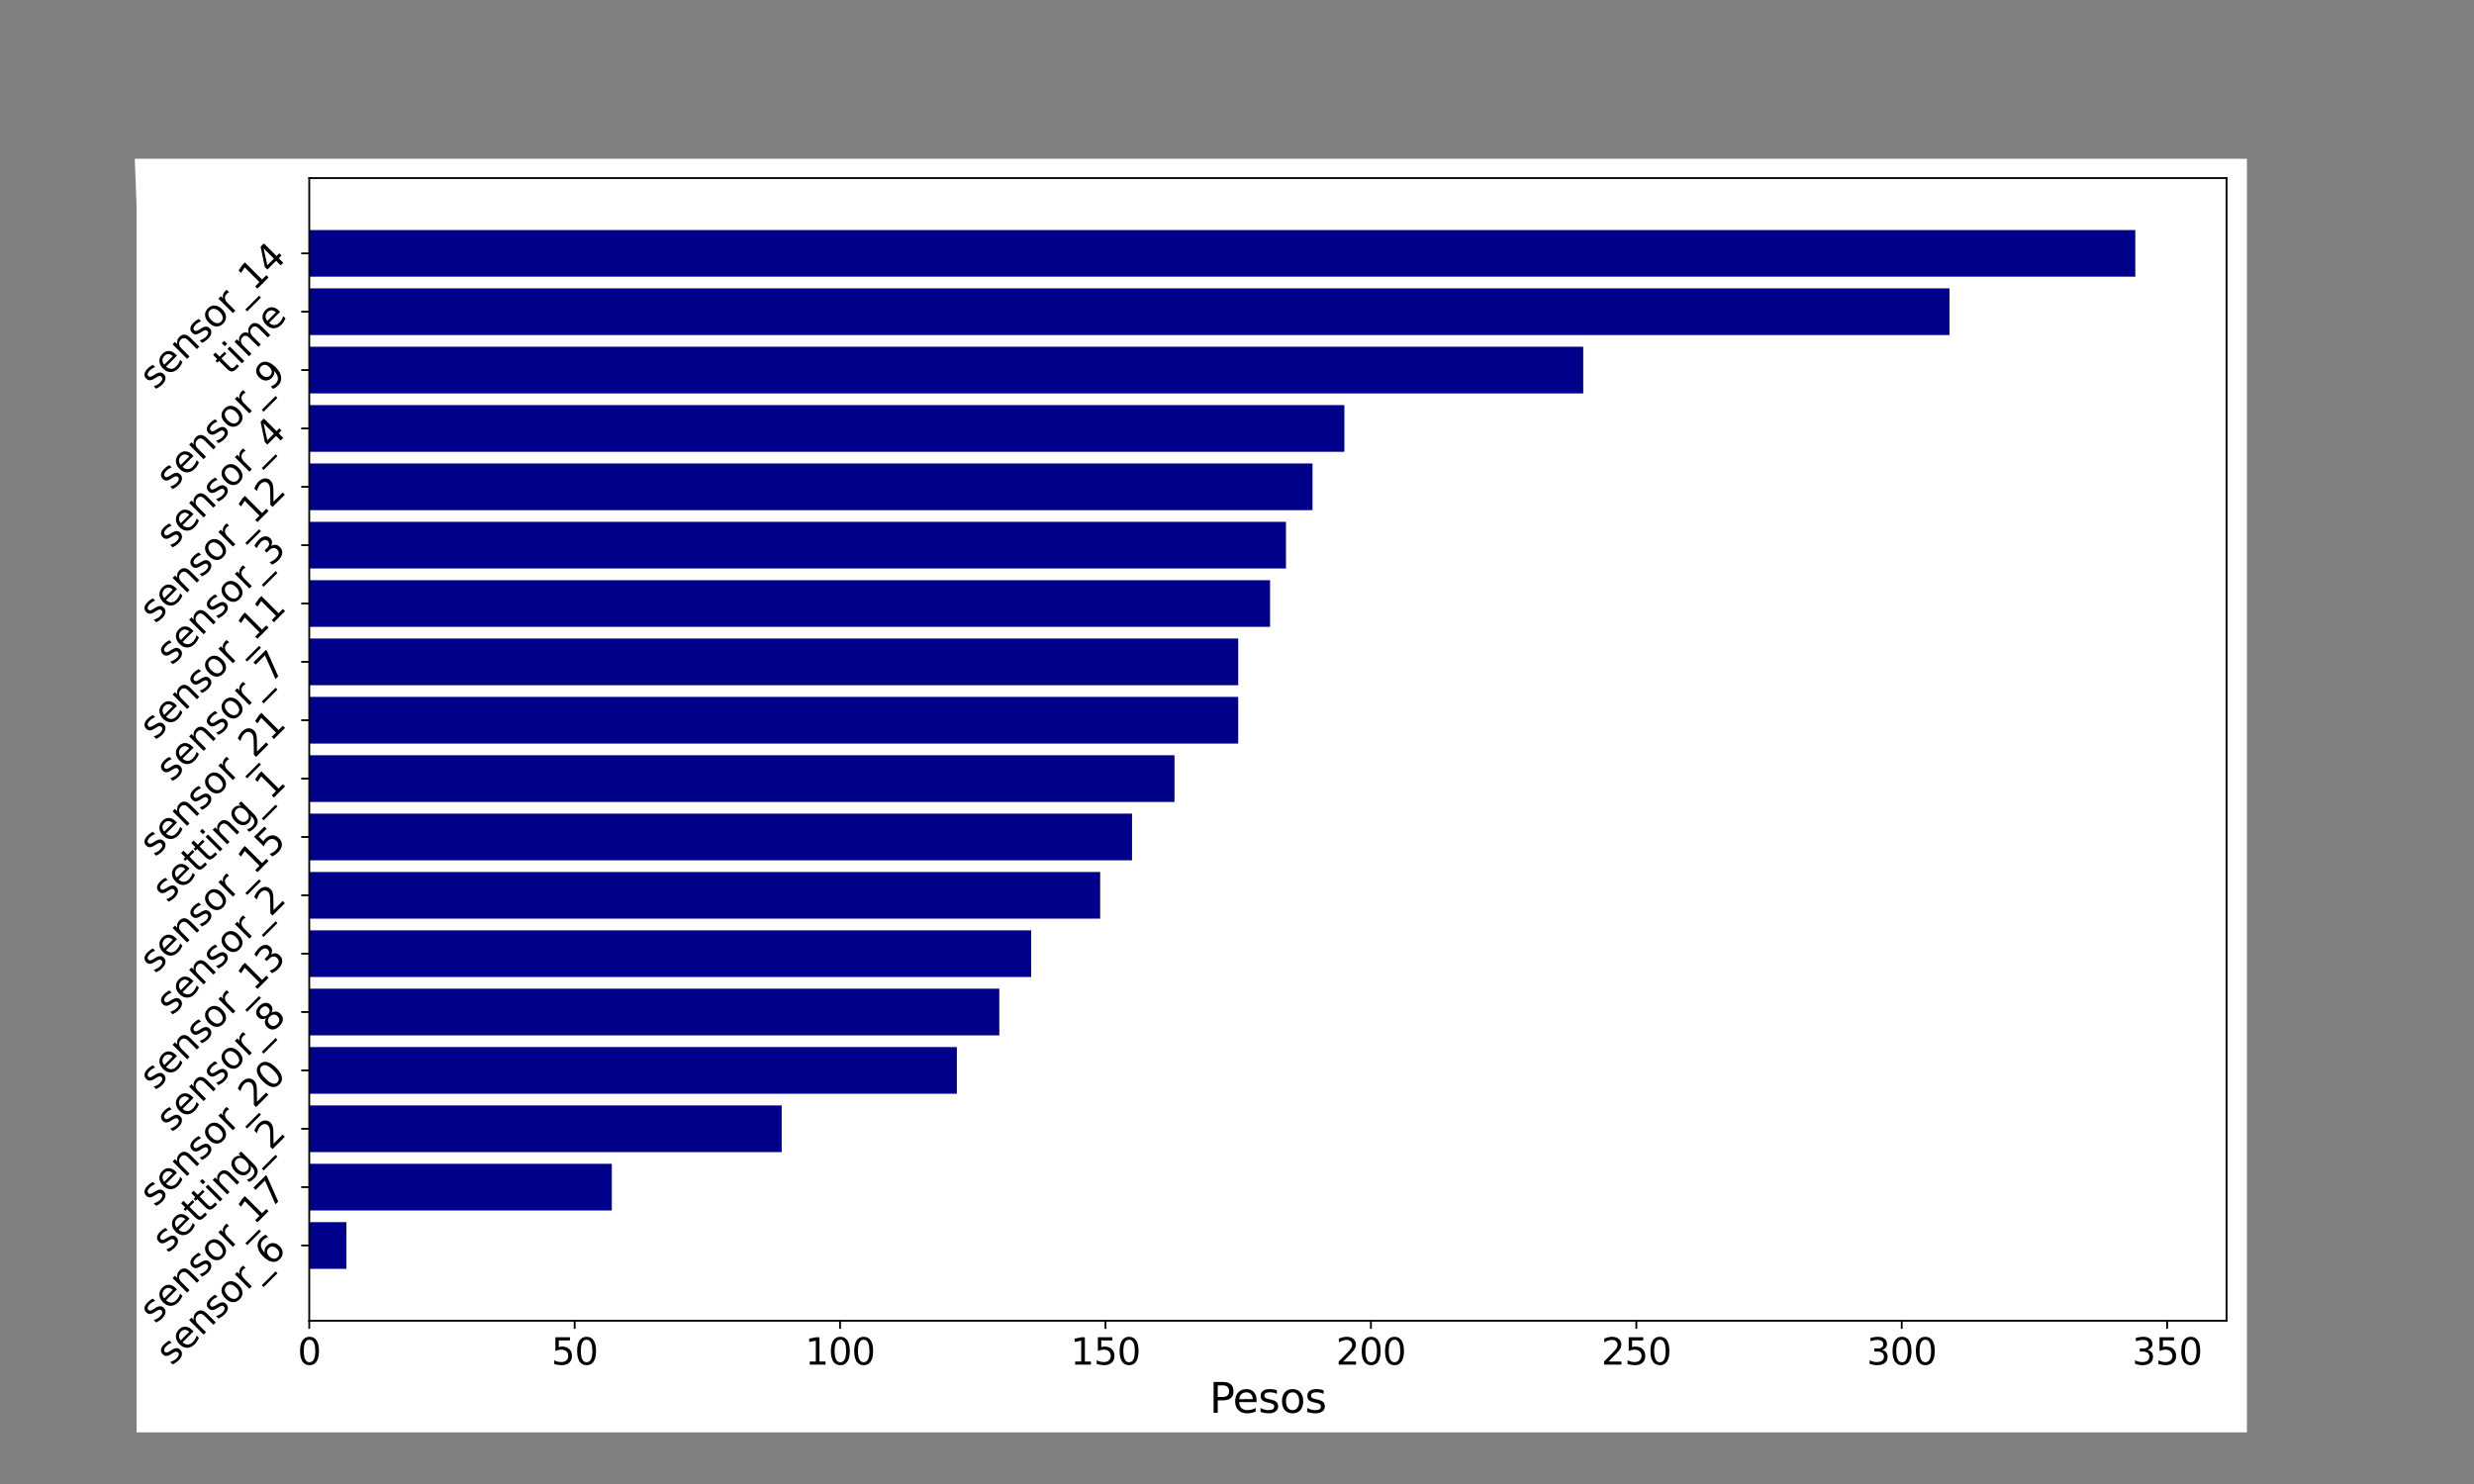<?xml version="1.0" encoding="UTF-8" standalone="no"?>
<svg
   width="1080pt"
   height="648pt"
   viewBox="0 0 1080 648"
   version="1.1"
   id="svg7505"
   sodipodi:docname="feature_importance_baselineI_LGBM.svg"
   inkscape:version="1.2.2 (732a01da63, 2022-12-09)"
   xmlns:inkscape="http://www.inkscape.org/namespaces/inkscape"
   xmlns:sodipodi="http://sodipodi.sourceforge.net/DTD/sodipodi-0.dtd"
   xmlns:xlink="http://www.w3.org/1999/xlink"
   xmlns="http://www.w3.org/2000/svg"
   xmlns:svg="http://www.w3.org/2000/svg"
   xmlns:rdf="http://www.w3.org/1999/02/22-rdf-syntax-ns#"
   xmlns:cc="http://creativecommons.org/ns#"
   xmlns:dc="http://purl.org/dc/elements/1.1/">
  <rect x="0" y="0" width="1080" height="648" fill="#808080" stroke="none"/>
  <sodipodi:namedview
     id="namedview7507"
     pagecolor="#ffffff"
     bordercolor="#000000"
     borderopacity="0.25"
     inkscape:showpageshadow="2"
     inkscape:pageopacity="0.0"
     inkscape:pagecheckerboard="0"
     inkscape:deskcolor="#d1d1d1"
     inkscape:document-units="pt"
     showgrid="false"
     inkscape:zoom="0.93055556"
     inkscape:cx="720"
     inkscape:cy="432"
     inkscape:window-width="2000"
     inkscape:window-height="1036"
     inkscape:window-x="2391"
     inkscape:window-y="-9"
     inkscape:window-maximized="1"
     inkscape:current-layer="svg7505" />
  <defs
     id="defs6780">
    <style
       type="text/css"
       id="style6778">*{stroke-linejoin: round; stroke-linecap: butt}</style>
    <clipPath
       clipPathUnits="userSpaceOnUse"
       id="clipPath15270">
      <path
         style="fill:none;stroke:#000000;stroke-width:0.739px;stroke-linecap:butt;stroke-linejoin:miter;stroke-opacity:1"
         d="m 59.622,89.994 c 0,535.445 0,535.445 0,535.445 H 980.871 V 69.308 H 58.83 Z"
         id="path15272" />
    </clipPath>
  </defs>
  <g
     id="figure_1"
     clip-path="url(#clipPath15270)">
    <g
       id="patch_1">
      <path
         d="M 0 648  L 1080 648  L 1080 0  L 0 0  z "
         style="fill: #ffffff"
         id="path6782" />
    </g>
    <g
       id="axes_1">
      <g
         id="patch_2">
        <path
           d="M 135 576.72  L 972 576.72  L 972 77.76  L 135 77.76  z "
           style="fill: #ffffff"
           id="path6785" />
      </g>
      <g
         id="patch_3">
        <path
           d="M 135 554.04  L 151.221 554.04  L 151.221 533.653  L 135 533.653  z "
           clip-path="url(#p116119e791)"
           style="fill: #00008b"
           id="path6788" />
      </g>
      <g
         id="patch_4">
        <path
           d="M 135 528.557  L 267.085 528.557  L 267.085 508.17  L 135 508.17  z "
           clip-path="url(#p116119e791)"
           style="fill: #00008b"
           id="path6791" />
      </g>
      <g
         id="patch_5">
        <path
           d="M 135 503.074  L 341.238 503.074  L 341.238 482.687  L 135 482.687  z "
           clip-path="url(#p116119e791)"
           style="fill: #00008b"
           id="path6794" />
      </g>
      <g
         id="patch_6">
        <path
           d="M 135 477.591  L 417.708 477.591  L 417.708 457.204  L 135 457.204  z "
           clip-path="url(#p116119e791)"
           style="fill: #00008b"
           id="path6797" />
      </g>
      <g
         id="patch_7">
        <path
           d="M 135 452.107  L 436.246 452.107  L 436.246 431.721  L 135 431.721  z "
           clip-path="url(#p116119e791)"
           style="fill: #00008b"
           id="path6800" />
      </g>
      <g
         id="patch_8">
        <path
           d="M 135 426.624  L 450.15 426.624  L 450.15 406.238  L 135 406.238  z "
           clip-path="url(#p116119e791)"
           style="fill: #00008b"
           id="path6803" />
      </g>
      <g
         id="patch_9">
        <path
           d="M 135 401.141  L 480.274 401.141  L 480.274 380.755  L 135 380.755  z "
           clip-path="url(#p116119e791)"
           style="fill: #00008b"
           id="path6806" />
      </g>
      <g
         id="patch_10">
        <path
           d="M 135 375.658  L 494.178 375.658  L 494.178 355.271  L 135 355.271  z "
           clip-path="url(#p116119e791)"
           style="fill: #00008b"
           id="path6809" />
      </g>
      <g
         id="patch_11">
        <path
           d="M 135 350.175  L 512.716 350.175  L 512.716 329.788  L 135 329.788  z "
           clip-path="url(#p116119e791)"
           style="fill: #00008b"
           id="path6812" />
      </g>
      <g
         id="patch_12">
        <path
           d="M 135 324.692  L 540.523 324.692  L 540.523 304.305  L 135 304.305  z "
           clip-path="url(#p116119e791)"
           style="fill: #00008b"
           id="path6815" />
      </g>
      <g
         id="patch_13">
        <path
           d="M 135 299.209  L 540.523 299.209  L 540.523 278.822  L 135 278.822  z "
           clip-path="url(#p116119e791)"
           style="fill: #00008b"
           id="path6818" />
      </g>
      <g
         id="patch_14">
        <path
           d="M 135 273.725  L 554.427 273.725  L 554.427 253.339  L 135 253.339  z "
           clip-path="url(#p116119e791)"
           style="fill: #00008b"
           id="path6821" />
      </g>
      <g
         id="patch_15">
        <path
           d="M 135 248.242  L 561.379 248.242  L 561.379 227.856  L 135 227.856  z "
           clip-path="url(#p116119e791)"
           style="fill: #00008b"
           id="path6824" />
      </g>
      <g
         id="patch_16">
        <path
           d="M 135 222.759  L 572.965 222.759  L 572.965 202.373  L 135 202.373  z "
           clip-path="url(#p116119e791)"
           style="fill: #00008b"
           id="path6827" />
      </g>
      <g
         id="patch_17">
        <path
           d="M 135 197.276  L 586.869 197.276  L 586.869 176.889  L 135 176.889  z "
           clip-path="url(#p116119e791)"
           style="fill: #00008b"
           id="path6830" />
      </g>
      <g
         id="patch_18">
        <path
           d="M 135 171.793  L 691.146 171.793  L 691.146 151.406  L 135 151.406  z "
           clip-path="url(#p116119e791)"
           style="fill: #00008b"
           id="path6833" />
      </g>
      <g
         id="patch_19">
        <path
           d="M 135 146.31  L 851.038 146.31  L 851.038 125.923  L 135 125.923  z "
           clip-path="url(#p116119e791)"
           style="fill: #00008b"
           id="path6836" />
      </g>
      <g
         id="patch_20">
        <path
           d="M 135 120.827  L 932.143 120.827  L 932.143 100.44  L 135 100.44  z "
           clip-path="url(#p116119e791)"
           style="fill: #00008b"
           id="path6839" />
      </g>
      <g
         id="matplotlib.axis_1">
        <g
           id="xtick_1">
          <g
             id="line2d_1">
            <defs
               id="defs6843">
              <path
                 id="mb18c766800"
                 d="M 0 0  L 0 3.5  "
                 style="stroke: #000000; stroke-width: 0.8" />
            </defs>
            <g
               id="g6847">
              <use
                 xlink:href="#mb18c766800"
                 x="135"
                 y="576.72"
                 style="stroke: #000000; stroke-width: 0.8"
                 id="use6845" />
            </g>
          </g>
          <g
             id="text_1">
            <!-- 0 -->
            <g
               transform="translate(129.91 595.878)scale(0.16 -0.16)"
               id="g6855">
              <defs
                 id="defs6851">
                <path
                   id="DejaVuSans-30"
                   d="M 2034 4250  Q 1547 4250 1301 3770  Q 1056 3291 1056 2328  Q 1056 1369 1301 889  Q 1547 409 2034 409  Q 2525 409 2770 889  Q 3016 1369 3016 2328  Q 3016 3291 2770 3770  Q 2525 4250 2034 4250  z M 2034 4750  Q 2819 4750 3233 4129  Q 3647 3509 3647 2328  Q 3647 1150 3233 529  Q 2819 -91 2034 -91  Q 1250 -91 836 529  Q 422 1150 422 2328  Q 422 3509 836 4129  Q 1250 4750 2034 4750  z "
                   transform="scale(0.016)" />
              </defs>
              <use
                 xlink:href="#DejaVuSans-30"
                 id="use6853" />
            </g>
          </g>
        </g>
        <g
           id="xtick_2">
          <g
             id="line2d_2">
            <g
               id="g6861">
              <use
                 xlink:href="#mb18c766800"
                 x="250.864"
                 y="576.72"
                 style="stroke: #000000; stroke-width: 0.8"
                 id="use6859" />
            </g>
          </g>
          <g
             id="text_2">
            <!-- 50 -->
            <g
               transform="translate(240.684 595.878)scale(0.16 -0.16)"
               id="g6871">
              <defs
                 id="defs6865">
                <path
                   id="DejaVuSans-35"
                   d="M 691 4666  L 3169 4666  L 3169 4134  L 1269 4134  L 1269 2991  Q 1406 3038 1543 3061  Q 1681 3084 1819 3084  Q 2600 3084 3056 2656  Q 3513 2228 3513 1497  Q 3513 744 3044 326  Q 2575 -91 1722 -91  Q 1428 -91 1123 -41  Q 819 9 494 109  L 494 744  Q 775 591 1075 516  Q 1375 441 1709 441  Q 2250 441 2565 725  Q 2881 1009 2881 1497  Q 2881 1984 2565 2268  Q 2250 2553 1709 2553  Q 1456 2553 1204 2497  Q 953 2441 691 2322  L 691 4666  z "
                   transform="scale(0.016)" />
              </defs>
              <use
                 xlink:href="#DejaVuSans-35"
                 id="use6867" />
              <use
                 xlink:href="#DejaVuSans-30"
                 x="63.623"
                 id="use6869" />
            </g>
          </g>
        </g>
        <g
           id="xtick_3">
          <g
             id="line2d_3">
            <g
               id="g6877">
              <use
                 xlink:href="#mb18c766800"
                 x="366.728"
                 y="576.72"
                 style="stroke: #000000; stroke-width: 0.8"
                 id="use6875" />
            </g>
          </g>
          <g
             id="text_3">
            <!-- 100 -->
            <g
               transform="translate(351.458 595.878)scale(0.16 -0.16)"
               id="g6889">
              <defs
                 id="defs6881">
                <path
                   id="DejaVuSans-31"
                   d="M 794 531  L 1825 531  L 1825 4091  L 703 3866  L 703 4441  L 1819 4666  L 2450 4666  L 2450 531  L 3481 531  L 3481 0  L 794 0  L 794 531  z "
                   transform="scale(0.016)" />
              </defs>
              <use
                 xlink:href="#DejaVuSans-31"
                 id="use6883" />
              <use
                 xlink:href="#DejaVuSans-30"
                 x="63.623"
                 id="use6885" />
              <use
                 xlink:href="#DejaVuSans-30"
                 x="127.246"
                 id="use6887" />
            </g>
          </g>
        </g>
        <g
           id="xtick_4">
          <g
             id="line2d_4">
            <g
               id="g6895">
              <use
                 xlink:href="#mb18c766800"
                 x="482.591"
                 y="576.72"
                 style="stroke: #000000; stroke-width: 0.8"
                 id="use6893" />
            </g>
          </g>
          <g
             id="text_4">
            <!-- 150 -->
            <g
               transform="translate(467.321 595.878)scale(0.16 -0.16)"
               id="g6904">
              <use
                 xlink:href="#DejaVuSans-31"
                 id="use6898" />
              <use
                 xlink:href="#DejaVuSans-35"
                 x="63.623"
                 id="use6900" />
              <use
                 xlink:href="#DejaVuSans-30"
                 x="127.246"
                 id="use6902" />
            </g>
          </g>
        </g>
        <g
           id="xtick_5">
          <g
             id="line2d_5">
            <g
               id="g6910">
              <use
                 xlink:href="#mb18c766800"
                 x="598.455"
                 y="576.72"
                 style="stroke: #000000; stroke-width: 0.8"
                 id="use6908" />
            </g>
          </g>
          <g
             id="text_5">
            <!-- 200 -->
            <g
               transform="translate(583.185 595.878)scale(0.16 -0.16)"
               id="g6922">
              <defs
                 id="defs6914">
                <path
                   id="DejaVuSans-32"
                   d="M 1228 531  L 3431 531  L 3431 0  L 469 0  L 469 531  Q 828 903 1448 1529  Q 2069 2156 2228 2338  Q 2531 2678 2651 2914  Q 2772 3150 2772 3378  Q 2772 3750 2511 3984  Q 2250 4219 1831 4219  Q 1534 4219 1204 4116  Q 875 4013 500 3803  L 500 4441  Q 881 4594 1212 4672  Q 1544 4750 1819 4750  Q 2544 4750 2975 4387  Q 3406 4025 3406 3419  Q 3406 3131 3298 2873  Q 3191 2616 2906 2266  Q 2828 2175 2409 1742  Q 1991 1309 1228 531  z "
                   transform="scale(0.016)" />
              </defs>
              <use
                 xlink:href="#DejaVuSans-32"
                 id="use6916" />
              <use
                 xlink:href="#DejaVuSans-30"
                 x="63.623"
                 id="use6918" />
              <use
                 xlink:href="#DejaVuSans-30"
                 x="127.246"
                 id="use6920" />
            </g>
          </g>
        </g>
        <g
           id="xtick_6">
          <g
             id="line2d_6">
            <g
               id="g6928">
              <use
                 xlink:href="#mb18c766800"
                 x="714.319"
                 y="576.72"
                 style="stroke: #000000; stroke-width: 0.8"
                 id="use6926" />
            </g>
          </g>
          <g
             id="text_6">
            <!-- 250 -->
            <g
               transform="translate(699.049 595.878)scale(0.16 -0.16)"
               id="g6937">
              <use
                 xlink:href="#DejaVuSans-32"
                 id="use6931" />
              <use
                 xlink:href="#DejaVuSans-35"
                 x="63.623"
                 id="use6933" />
              <use
                 xlink:href="#DejaVuSans-30"
                 x="127.246"
                 id="use6935" />
            </g>
          </g>
        </g>
        <g
           id="xtick_7">
          <g
             id="line2d_7">
            <g
               id="g6943">
              <use
                 xlink:href="#mb18c766800"
                 x="830.183"
                 y="576.72"
                 style="stroke: #000000; stroke-width: 0.8"
                 id="use6941" />
            </g>
          </g>
          <g
             id="text_7">
            <!-- 300 -->
            <g
               transform="translate(814.913 595.878)scale(0.16 -0.16)"
               id="g6955">
              <defs
                 id="defs6947">
                <path
                   id="DejaVuSans-33"
                   d="M 2597 2516  Q 3050 2419 3304 2112  Q 3559 1806 3559 1356  Q 3559 666 3084 287  Q 2609 -91 1734 -91  Q 1441 -91 1130 -33  Q 819 25 488 141  L 488 750  Q 750 597 1062 519  Q 1375 441 1716 441  Q 2309 441 2620 675  Q 2931 909 2931 1356  Q 2931 1769 2642 2001  Q 2353 2234 1838 2234  L 1294 2234  L 1294 2753  L 1863 2753  Q 2328 2753 2575 2939  Q 2822 3125 2822 3475  Q 2822 3834 2567 4026  Q 2313 4219 1838 4219  Q 1578 4219 1281 4162  Q 984 4106 628 3988  L 628 4550  Q 988 4650 1302 4700  Q 1616 4750 1894 4750  Q 2613 4750 3031 4423  Q 3450 4097 3450 3541  Q 3450 3153 3228 2886  Q 3006 2619 2597 2516  z "
                   transform="scale(0.016)" />
              </defs>
              <use
                 xlink:href="#DejaVuSans-33"
                 id="use6949" />
              <use
                 xlink:href="#DejaVuSans-30"
                 x="63.623"
                 id="use6951" />
              <use
                 xlink:href="#DejaVuSans-30"
                 x="127.246"
                 id="use6953" />
            </g>
          </g>
        </g>
        <g
           id="xtick_8">
          <g
             id="line2d_8">
            <g
               id="g6961">
              <use
                 xlink:href="#mb18c766800"
                 x="946.047"
                 y="576.72"
                 style="stroke: #000000; stroke-width: 0.8"
                 id="use6959" />
            </g>
          </g>
          <g
             id="text_8">
            <!-- 350 -->
            <g
               transform="translate(930.777 595.878)scale(0.16 -0.16)"
               id="g6970">
              <use
                 xlink:href="#DejaVuSans-33"
                 id="use6964" />
              <use
                 xlink:href="#DejaVuSans-35"
                 x="63.623"
                 id="use6966" />
              <use
                 xlink:href="#DejaVuSans-30"
                 x="127.246"
                 id="use6968" />
            </g>
          </g>
        </g>
        <g
           id="text_9">
          <!-- Pesos -->
          <g
             transform="translate(527.978 616.882)scale(0.18 -0.18)"
             id="g6990">
            <defs
               id="defs6978">
              <path
                 id="DejaVuSans-50"
                 d="M 1259 4147  L 1259 2394  L 2053 2394  Q 2494 2394 2734 2622  Q 2975 2850 2975 3272  Q 2975 3691 2734 3919  Q 2494 4147 2053 4147  L 1259 4147  z M 628 4666  L 2053 4666  Q 2838 4666 3239 4311  Q 3641 3956 3641 3272  Q 3641 2581 3239 2228  Q 2838 1875 2053 1875  L 1259 1875  L 1259 0  L 628 0  L 628 4666  z "
                 transform="scale(0.016)" />
              <path
                 id="DejaVuSans-65"
                 d="M 3597 1894  L 3597 1613  L 953 1613  Q 991 1019 1311 708  Q 1631 397 2203 397  Q 2534 397 2845 478  Q 3156 559 3463 722  L 3463 178  Q 3153 47 2828 -22  Q 2503 -91 2169 -91  Q 1331 -91 842 396  Q 353 884 353 1716  Q 353 2575 817 3079  Q 1281 3584 2069 3584  Q 2775 3584 3186 3129  Q 3597 2675 3597 1894  z M 3022 2063  Q 3016 2534 2758 2815  Q 2500 3097 2075 3097  Q 1594 3097 1305 2825  Q 1016 2553 972 2059  L 3022 2063  z "
                 transform="scale(0.016)" />
              <path
                 id="DejaVuSans-73"
                 d="M 2834 3397  L 2834 2853  Q 2591 2978 2328 3040  Q 2066 3103 1784 3103  Q 1356 3103 1142 2972  Q 928 2841 928 2578  Q 928 2378 1081 2264  Q 1234 2150 1697 2047  L 1894 2003  Q 2506 1872 2764 1633  Q 3022 1394 3022 966  Q 3022 478 2636 193  Q 2250 -91 1575 -91  Q 1294 -91 989 -36  Q 684 19 347 128  L 347 722  Q 666 556 975 473  Q 1284 391 1588 391  Q 1994 391 2212 530  Q 2431 669 2431 922  Q 2431 1156 2273 1281  Q 2116 1406 1581 1522  L 1381 1569  Q 847 1681 609 1914  Q 372 2147 372 2553  Q 372 3047 722 3315  Q 1072 3584 1716 3584  Q 2034 3584 2315 3537  Q 2597 3491 2834 3397  z "
                 transform="scale(0.016)" />
              <path
                 id="DejaVuSans-6f"
                 d="M 1959 3097  Q 1497 3097 1228 2736  Q 959 2375 959 1747  Q 959 1119 1226 758  Q 1494 397 1959 397  Q 2419 397 2687 759  Q 2956 1122 2956 1747  Q 2956 2369 2687 2733  Q 2419 3097 1959 3097  z M 1959 3584  Q 2709 3584 3137 3096  Q 3566 2609 3566 1747  Q 3566 888 3137 398  Q 2709 -91 1959 -91  Q 1206 -91 779 398  Q 353 888 353 1747  Q 353 2609 779 3096  Q 1206 3584 1959 3584  z "
                 transform="scale(0.016)" />
            </defs>
            <use
               xlink:href="#DejaVuSans-50"
               id="use6980" />
            <use
               xlink:href="#DejaVuSans-65"
               x="56.678"
               id="use6982" />
            <use
               xlink:href="#DejaVuSans-73"
               x="118.201"
               id="use6984" />
            <use
               xlink:href="#DejaVuSans-6f"
               x="170.301"
               id="use6986" />
            <use
               xlink:href="#DejaVuSans-73"
               x="231.482"
               id="use6988" />
          </g>
        </g>
      </g>
      <g
         id="matplotlib.axis_2">
        <g
           id="ytick_1">
          <g
             id="line2d_9">
            <defs
               id="defs6995">
              <path
                 id="me3bd464092"
                 d="M 0 0  L -3.5 0  "
                 style="stroke: #000000; stroke-width: 0.8" />
            </defs>
            <g
               id="g6999">
              <use
                 xlink:href="#me3bd464092"
                 x="135"
                 y="543.847"
                 style="stroke: #000000; stroke-width: 0.8"
                 id="use6997" />
            </g>
          </g>
          <g
             id="text_10">
            <!-- sensor_6 -->
            <g
               transform="translate(74.985 596.654)rotate(-45)scale(0.16 -0.16)"
               id="g7024">
              <defs
                 id="defs7006">
                <path
                   id="DejaVuSans-6e"
                   d="M 3513 2113  L 3513 0  L 2938 0  L 2938 2094  Q 2938 2591 2744 2837  Q 2550 3084 2163 3084  Q 1697 3084 1428 2787  Q 1159 2491 1159 1978  L 1159 0  L 581 0  L 581 3500  L 1159 3500  L 1159 2956  Q 1366 3272 1645 3428  Q 1925 3584 2291 3584  Q 2894 3584 3203 3211  Q 3513 2838 3513 2113  z "
                   transform="scale(0.016)" />
                <path
                   id="DejaVuSans-72"
                   d="M 2631 2963  Q 2534 3019 2420 3045  Q 2306 3072 2169 3072  Q 1681 3072 1420 2755  Q 1159 2438 1159 1844  L 1159 0  L 581 0  L 581 3500  L 1159 3500  L 1159 2956  Q 1341 3275 1631 3429  Q 1922 3584 2338 3584  Q 2397 3584 2469 3576  Q 2541 3569 2628 3553  L 2631 2963  z "
                   transform="scale(0.016)" />
                <path
                   id="DejaVuSans-5f"
                   d="M 3263 -1063  L 3263 -1509  L -63 -1509  L -63 -1063  L 3263 -1063  z "
                   transform="scale(0.016)" />
                <path
                   id="DejaVuSans-36"
                   d="M 2113 2584  Q 1688 2584 1439 2293  Q 1191 2003 1191 1497  Q 1191 994 1439 701  Q 1688 409 2113 409  Q 2538 409 2786 701  Q 3034 994 3034 1497  Q 3034 2003 2786 2293  Q 2538 2584 2113 2584  z M 3366 4563  L 3366 3988  Q 3128 4100 2886 4159  Q 2644 4219 2406 4219  Q 1781 4219 1451 3797  Q 1122 3375 1075 2522  Q 1259 2794 1537 2939  Q 1816 3084 2150 3084  Q 2853 3084 3261 2657  Q 3669 2231 3669 1497  Q 3669 778 3244 343  Q 2819 -91 2113 -91  Q 1303 -91 875 529  Q 447 1150 447 2328  Q 447 3434 972 4092  Q 1497 4750 2381 4750  Q 2619 4750 2861 4703  Q 3103 4656 3366 4563  z "
                   transform="scale(0.016)" />
              </defs>
              <use
                 xlink:href="#DejaVuSans-73"
                 id="use7008" />
              <use
                 xlink:href="#DejaVuSans-65"
                 x="52.1"
                 id="use7010" />
              <use
                 xlink:href="#DejaVuSans-6e"
                 x="113.623"
                 id="use7012" />
              <use
                 xlink:href="#DejaVuSans-73"
                 x="177.002"
                 id="use7014" />
              <use
                 xlink:href="#DejaVuSans-6f"
                 x="229.102"
                 id="use7016" />
              <use
                 xlink:href="#DejaVuSans-72"
                 x="290.283"
                 id="use7018" />
              <use
                 xlink:href="#DejaVuSans-5f"
                 x="331.396"
                 id="use7020" />
              <use
                 xlink:href="#DejaVuSans-36"
                 x="381.396"
                 id="use7022" />
            </g>
          </g>
        </g>
        <g
           id="ytick_2">
          <g
             id="line2d_10">
            <g
               id="g7030">
              <use
                 xlink:href="#me3bd464092"
                 x="135"
                 y="518.364"
                 style="stroke: #000000; stroke-width: 0.8"
                 id="use7028" />
            </g>
          </g>
          <g
             id="text_11">
            <!-- sensor_17 -->
            <g
               transform="translate(67.786 578.335)rotate(-45)scale(0.16 -0.16)"
               id="g7054">
              <defs
                 id="defs7034">
                <path
                   id="DejaVuSans-37"
                   d="M 525 4666  L 3525 4666  L 3525 4397  L 1831 0  L 1172 0  L 2766 4134  L 525 4134  L 525 4666  z "
                   transform="scale(0.016)" />
              </defs>
              <use
                 xlink:href="#DejaVuSans-73"
                 id="use7036" />
              <use
                 xlink:href="#DejaVuSans-65"
                 x="52.1"
                 id="use7038" />
              <use
                 xlink:href="#DejaVuSans-6e"
                 x="113.623"
                 id="use7040" />
              <use
                 xlink:href="#DejaVuSans-73"
                 x="177.002"
                 id="use7042" />
              <use
                 xlink:href="#DejaVuSans-6f"
                 x="229.102"
                 id="use7044" />
              <use
                 xlink:href="#DejaVuSans-72"
                 x="290.283"
                 id="use7046" />
              <use
                 xlink:href="#DejaVuSans-5f"
                 x="331.396"
                 id="use7048" />
              <use
                 xlink:href="#DejaVuSans-31"
                 x="381.396"
                 id="use7050" />
              <use
                 xlink:href="#DejaVuSans-37"
                 x="445.02"
                 id="use7052" />
            </g>
          </g>
        </g>
        <g
           id="ytick_3">
          <g
             id="line2d_11">
            <g
               id="g7060">
              <use
                 xlink:href="#me3bd464092"
                 x="135"
                 y="492.88"
                 style="stroke: #000000; stroke-width: 0.8"
                 id="use7058" />
            </g>
          </g>
          <g
             id="text_12">
            <!-- setting_2 -->
            <g
               transform="translate(73.256 547.475)rotate(-45)scale(0.16 -0.16)"
               id="g7086">
              <defs
                 id="defs7066">
                <path
                   id="DejaVuSans-74"
                   d="M 1172 4494  L 1172 3500  L 2356 3500  L 2356 3053  L 1172 3053  L 1172 1153  Q 1172 725 1289 603  Q 1406 481 1766 481  L 2356 481  L 2356 0  L 1766 0  Q 1100 0 847 248  Q 594 497 594 1153  L 594 3053  L 172 3053  L 172 3500  L 594 3500  L 594 4494  L 1172 4494  z "
                   transform="scale(0.016)" />
                <path
                   id="DejaVuSans-69"
                   d="M 603 3500  L 1178 3500  L 1178 0  L 603 0  L 603 3500  z M 603 4863  L 1178 4863  L 1178 4134  L 603 4134  L 603 4863  z "
                   transform="scale(0.016)" />
                <path
                   id="DejaVuSans-67"
                   d="M 2906 1791  Q 2906 2416 2648 2759  Q 2391 3103 1925 3103  Q 1463 3103 1205 2759  Q 947 2416 947 1791  Q 947 1169 1205 825  Q 1463 481 1925 481  Q 2391 481 2648 825  Q 2906 1169 2906 1791  z M 3481 434  Q 3481 -459 3084 -895  Q 2688 -1331 1869 -1331  Q 1566 -1331 1297 -1286  Q 1028 -1241 775 -1147  L 775 -588  Q 1028 -725 1275 -790  Q 1522 -856 1778 -856  Q 2344 -856 2625 -561  Q 2906 -266 2906 331  L 2906 616  Q 2728 306 2450 153  Q 2172 0 1784 0  Q 1141 0 747 490  Q 353 981 353 1791  Q 353 2603 747 3093  Q 1141 3584 1784 3584  Q 2172 3584 2450 3431  Q 2728 3278 2906 2969  L 2906 3500  L 3481 3500  L 3481 434  z "
                   transform="scale(0.016)" />
              </defs>
              <use
                 xlink:href="#DejaVuSans-73"
                 id="use7068" />
              <use
                 xlink:href="#DejaVuSans-65"
                 x="52.1"
                 id="use7070" />
              <use
                 xlink:href="#DejaVuSans-74"
                 x="113.623"
                 id="use7072" />
              <use
                 xlink:href="#DejaVuSans-74"
                 x="152.832"
                 id="use7074" />
              <use
                 xlink:href="#DejaVuSans-69"
                 x="192.041"
                 id="use7076" />
              <use
                 xlink:href="#DejaVuSans-6e"
                 x="219.824"
                 id="use7078" />
              <use
                 xlink:href="#DejaVuSans-67"
                 x="283.203"
                 id="use7080" />
              <use
                 xlink:href="#DejaVuSans-5f"
                 x="346.68"
                 id="use7082" />
              <use
                 xlink:href="#DejaVuSans-32"
                 x="396.68"
                 id="use7084" />
            </g>
          </g>
        </g>
        <g
           id="ytick_4">
          <g
             id="line2d_12">
            <g
               id="g7092">
              <use
                 xlink:href="#me3bd464092"
                 x="135"
                 y="467.397"
                 style="stroke: #000000; stroke-width: 0.8"
                 id="use7090" />
            </g>
          </g>
          <g
             id="text_13">
            <!-- sensor_20 -->
            <g
               transform="translate(67.786 527.403)rotate(-45)scale(0.16 -0.16)"
               id="g7113">
              <use
                 xlink:href="#DejaVuSans-73"
                 id="use7095" />
              <use
                 xlink:href="#DejaVuSans-65"
                 x="52.1"
                 id="use7097" />
              <use
                 xlink:href="#DejaVuSans-6e"
                 x="113.623"
                 id="use7099" />
              <use
                 xlink:href="#DejaVuSans-73"
                 x="177.002"
                 id="use7101" />
              <use
                 xlink:href="#DejaVuSans-6f"
                 x="229.102"
                 id="use7103" />
              <use
                 xlink:href="#DejaVuSans-72"
                 x="290.283"
                 id="use7105" />
              <use
                 xlink:href="#DejaVuSans-5f"
                 x="331.396"
                 id="use7107" />
              <use
                 xlink:href="#DejaVuSans-32"
                 x="381.396"
                 id="use7109" />
              <use
                 xlink:href="#DejaVuSans-30"
                 x="445.02"
                 id="use7111" />
            </g>
          </g>
        </g>
        <g
           id="ytick_5">
          <g
             id="line2d_13">
            <g
               id="g7119">
              <use
                 xlink:href="#me3bd464092"
                 x="135"
                 y="441.914"
                 style="stroke: #000000; stroke-width: 0.8"
                 id="use7117" />
            </g>
          </g>
          <g
             id="text_14">
            <!-- sensor_8 -->
            <g
               transform="translate(74.985 494.721)rotate(-45)scale(0.16 -0.16)"
               id="g7141">
              <defs
                 id="defs7123">
                <path
                   id="DejaVuSans-38"
                   d="M 2034 2216  Q 1584 2216 1326 1975  Q 1069 1734 1069 1313  Q 1069 891 1326 650  Q 1584 409 2034 409  Q 2484 409 2743 651  Q 3003 894 3003 1313  Q 3003 1734 2745 1975  Q 2488 2216 2034 2216  z M 1403 2484  Q 997 2584 770 2862  Q 544 3141 544 3541  Q 544 4100 942 4425  Q 1341 4750 2034 4750  Q 2731 4750 3128 4425  Q 3525 4100 3525 3541  Q 3525 3141 3298 2862  Q 3072 2584 2669 2484  Q 3125 2378 3379 2068  Q 3634 1759 3634 1313  Q 3634 634 3220 271  Q 2806 -91 2034 -91  Q 1263 -91 848 271  Q 434 634 434 1313  Q 434 1759 690 2068  Q 947 2378 1403 2484  z M 1172 3481  Q 1172 3119 1398 2916  Q 1625 2713 2034 2713  Q 2441 2713 2670 2916  Q 2900 3119 2900 3481  Q 2900 3844 2670 4047  Q 2441 4250 2034 4250  Q 1625 4250 1398 4047  Q 1172 3844 1172 3481  z "
                   transform="scale(0.016)" />
              </defs>
              <use
                 xlink:href="#DejaVuSans-73"
                 id="use7125" />
              <use
                 xlink:href="#DejaVuSans-65"
                 x="52.1"
                 id="use7127" />
              <use
                 xlink:href="#DejaVuSans-6e"
                 x="113.623"
                 id="use7129" />
              <use
                 xlink:href="#DejaVuSans-73"
                 x="177.002"
                 id="use7131" />
              <use
                 xlink:href="#DejaVuSans-6f"
                 x="229.102"
                 id="use7133" />
              <use
                 xlink:href="#DejaVuSans-72"
                 x="290.283"
                 id="use7135" />
              <use
                 xlink:href="#DejaVuSans-5f"
                 x="331.396"
                 id="use7137" />
              <use
                 xlink:href="#DejaVuSans-38"
                 x="381.396"
                 id="use7139" />
            </g>
          </g>
        </g>
        <g
           id="ytick_6">
          <g
             id="line2d_14">
            <g
               id="g7147">
              <use
                 xlink:href="#me3bd464092"
                 x="135"
                 y="416.431"
                 style="stroke: #000000; stroke-width: 0.8"
                 id="use7145" />
            </g>
          </g>
          <g
             id="text_15">
            <!-- sensor_13 -->
            <g
               transform="translate(67.786 476.437)rotate(-45)scale(0.16 -0.16)"
               id="g7168">
              <use
                 xlink:href="#DejaVuSans-73"
                 id="use7150" />
              <use
                 xlink:href="#DejaVuSans-65"
                 x="52.1"
                 id="use7152" />
              <use
                 xlink:href="#DejaVuSans-6e"
                 x="113.623"
                 id="use7154" />
              <use
                 xlink:href="#DejaVuSans-73"
                 x="177.002"
                 id="use7156" />
              <use
                 xlink:href="#DejaVuSans-6f"
                 x="229.102"
                 id="use7158" />
              <use
                 xlink:href="#DejaVuSans-72"
                 x="290.283"
                 id="use7160" />
              <use
                 xlink:href="#DejaVuSans-5f"
                 x="331.396"
                 id="use7162" />
              <use
                 xlink:href="#DejaVuSans-31"
                 x="381.396"
                 id="use7164" />
              <use
                 xlink:href="#DejaVuSans-33"
                 x="445.02"
                 id="use7166" />
            </g>
          </g>
        </g>
        <g
           id="ytick_7">
          <g
             id="line2d_15">
            <g
               id="g7174">
              <use
                 xlink:href="#me3bd464092"
                 x="135"
                 y="390.948"
                 style="stroke: #000000; stroke-width: 0.8"
                 id="use7172" />
            </g>
          </g>
          <g
             id="text_16">
            <!-- sensor_2 -->
            <g
               transform="translate(74.985 443.755)rotate(-45)scale(0.16 -0.16)"
               id="g7193">
              <use
                 xlink:href="#DejaVuSans-73"
                 id="use7177" />
              <use
                 xlink:href="#DejaVuSans-65"
                 x="52.1"
                 id="use7179" />
              <use
                 xlink:href="#DejaVuSans-6e"
                 x="113.623"
                 id="use7181" />
              <use
                 xlink:href="#DejaVuSans-73"
                 x="177.002"
                 id="use7183" />
              <use
                 xlink:href="#DejaVuSans-6f"
                 x="229.102"
                 id="use7185" />
              <use
                 xlink:href="#DejaVuSans-72"
                 x="290.283"
                 id="use7187" />
              <use
                 xlink:href="#DejaVuSans-5f"
                 x="331.396"
                 id="use7189" />
              <use
                 xlink:href="#DejaVuSans-32"
                 x="381.396"
                 id="use7191" />
            </g>
          </g>
        </g>
        <g
           id="ytick_8">
          <g
             id="line2d_16">
            <g
               id="g7199">
              <use
                 xlink:href="#me3bd464092"
                 x="135"
                 y="365.465"
                 style="stroke: #000000; stroke-width: 0.8"
                 id="use7197" />
            </g>
          </g>
          <g
             id="text_17">
            <!-- sensor_15 -->
            <g
               transform="translate(67.786 425.437)rotate(-45)scale(0.16 -0.16)"
               id="g7220">
              <use
                 xlink:href="#DejaVuSans-73"
                 id="use7202" />
              <use
                 xlink:href="#DejaVuSans-65"
                 x="52.1"
                 id="use7204" />
              <use
                 xlink:href="#DejaVuSans-6e"
                 x="113.623"
                 id="use7206" />
              <use
                 xlink:href="#DejaVuSans-73"
                 x="177.002"
                 id="use7208" />
              <use
                 xlink:href="#DejaVuSans-6f"
                 x="229.102"
                 id="use7210" />
              <use
                 xlink:href="#DejaVuSans-72"
                 x="290.283"
                 id="use7212" />
              <use
                 xlink:href="#DejaVuSans-5f"
                 x="331.396"
                 id="use7214" />
              <use
                 xlink:href="#DejaVuSans-31"
                 x="381.396"
                 id="use7216" />
              <use
                 xlink:href="#DejaVuSans-35"
                 x="445.02"
                 id="use7218" />
            </g>
          </g>
        </g>
        <g
           id="ytick_9">
          <g
             id="line2d_17">
            <g
               id="g7226">
              <use
                 xlink:href="#me3bd464092"
                 x="135"
                 y="339.982"
                 style="stroke: #000000; stroke-width: 0.8"
                 id="use7224" />
            </g>
          </g>
          <g
             id="text_18">
            <!-- setting_1 -->
            <g
               transform="translate(73.256 394.576)rotate(-45)scale(0.16 -0.16)"
               id="g7247">
              <use
                 xlink:href="#DejaVuSans-73"
                 id="use7229" />
              <use
                 xlink:href="#DejaVuSans-65"
                 x="52.1"
                 id="use7231" />
              <use
                 xlink:href="#DejaVuSans-74"
                 x="113.623"
                 id="use7233" />
              <use
                 xlink:href="#DejaVuSans-74"
                 x="152.832"
                 id="use7235" />
              <use
                 xlink:href="#DejaVuSans-69"
                 x="192.041"
                 id="use7237" />
              <use
                 xlink:href="#DejaVuSans-6e"
                 x="219.824"
                 id="use7239" />
              <use
                 xlink:href="#DejaVuSans-67"
                 x="283.203"
                 id="use7241" />
              <use
                 xlink:href="#DejaVuSans-5f"
                 x="346.68"
                 id="use7243" />
              <use
                 xlink:href="#DejaVuSans-31"
                 x="396.68"
                 id="use7245" />
            </g>
          </g>
        </g>
        <g
           id="ytick_10">
          <g
             id="line2d_18">
            <g
               id="g7253">
              <use
                 xlink:href="#me3bd464092"
                 x="135"
                 y="314.498"
                 style="stroke: #000000; stroke-width: 0.8"
                 id="use7251" />
            </g>
          </g>
          <g
             id="text_19">
            <!-- sensor_21 -->
            <g
               transform="translate(67.786 374.504)rotate(-45)scale(0.16 -0.16)"
               id="g7274">
              <use
                 xlink:href="#DejaVuSans-73"
                 id="use7256" />
              <use
                 xlink:href="#DejaVuSans-65"
                 x="52.1"
                 id="use7258" />
              <use
                 xlink:href="#DejaVuSans-6e"
                 x="113.623"
                 id="use7260" />
              <use
                 xlink:href="#DejaVuSans-73"
                 x="177.002"
                 id="use7262" />
              <use
                 xlink:href="#DejaVuSans-6f"
                 x="229.102"
                 id="use7264" />
              <use
                 xlink:href="#DejaVuSans-72"
                 x="290.283"
                 id="use7266" />
              <use
                 xlink:href="#DejaVuSans-5f"
                 x="331.396"
                 id="use7268" />
              <use
                 xlink:href="#DejaVuSans-32"
                 x="381.396"
                 id="use7270" />
              <use
                 xlink:href="#DejaVuSans-31"
                 x="445.02"
                 id="use7272" />
            </g>
          </g>
        </g>
        <g
           id="ytick_11">
          <g
             id="line2d_19">
            <g
               id="g7280">
              <use
                 xlink:href="#me3bd464092"
                 x="135"
                 y="289.015"
                 style="stroke: #000000; stroke-width: 0.8"
                 id="use7278" />
            </g>
          </g>
          <g
             id="text_20">
            <!-- sensor_7 -->
            <g
               transform="translate(74.985 341.789)rotate(-45)scale(0.16 -0.16)"
               id="g7299">
              <use
                 xlink:href="#DejaVuSans-73"
                 id="use7283" />
              <use
                 xlink:href="#DejaVuSans-65"
                 x="52.1"
                 id="use7285" />
              <use
                 xlink:href="#DejaVuSans-6e"
                 x="113.623"
                 id="use7287" />
              <use
                 xlink:href="#DejaVuSans-73"
                 x="177.002"
                 id="use7289" />
              <use
                 xlink:href="#DejaVuSans-6f"
                 x="229.102"
                 id="use7291" />
              <use
                 xlink:href="#DejaVuSans-72"
                 x="290.283"
                 id="use7293" />
              <use
                 xlink:href="#DejaVuSans-5f"
                 x="331.396"
                 id="use7295" />
              <use
                 xlink:href="#DejaVuSans-37"
                 x="381.396"
                 id="use7297" />
            </g>
          </g>
        </g>
        <g
           id="ytick_12">
          <g
             id="line2d_20">
            <g
               id="g7305">
              <use
                 xlink:href="#me3bd464092"
                 x="135"
                 y="263.532"
                 style="stroke: #000000; stroke-width: 0.8"
                 id="use7303" />
            </g>
          </g>
          <g
             id="text_21">
            <!-- sensor_11 -->
            <g
               transform="translate(67.786 323.504)rotate(-45)scale(0.16 -0.16)"
               id="g7326">
              <use
                 xlink:href="#DejaVuSans-73"
                 id="use7308" />
              <use
                 xlink:href="#DejaVuSans-65"
                 x="52.1"
                 id="use7310" />
              <use
                 xlink:href="#DejaVuSans-6e"
                 x="113.623"
                 id="use7312" />
              <use
                 xlink:href="#DejaVuSans-73"
                 x="177.002"
                 id="use7314" />
              <use
                 xlink:href="#DejaVuSans-6f"
                 x="229.102"
                 id="use7316" />
              <use
                 xlink:href="#DejaVuSans-72"
                 x="290.283"
                 id="use7318" />
              <use
                 xlink:href="#DejaVuSans-5f"
                 x="331.396"
                 id="use7320" />
              <use
                 xlink:href="#DejaVuSans-31"
                 x="381.396"
                 id="use7322" />
              <use
                 xlink:href="#DejaVuSans-31"
                 x="445.02"
                 id="use7324" />
            </g>
          </g>
        </g>
        <g
           id="ytick_13">
          <g
             id="line2d_21">
            <g
               id="g7332">
              <use
                 xlink:href="#me3bd464092"
                 x="135"
                 y="238.049"
                 style="stroke: #000000; stroke-width: 0.8"
                 id="use7330" />
            </g>
          </g>
          <g
             id="text_22">
            <!-- sensor_3 -->
            <g
               transform="translate(74.985 290.856)rotate(-45)scale(0.16 -0.16)"
               id="g7351">
              <use
                 xlink:href="#DejaVuSans-73"
                 id="use7335" />
              <use
                 xlink:href="#DejaVuSans-65"
                 x="52.1"
                 id="use7337" />
              <use
                 xlink:href="#DejaVuSans-6e"
                 x="113.623"
                 id="use7339" />
              <use
                 xlink:href="#DejaVuSans-73"
                 x="177.002"
                 id="use7341" />
              <use
                 xlink:href="#DejaVuSans-6f"
                 x="229.102"
                 id="use7343" />
              <use
                 xlink:href="#DejaVuSans-72"
                 x="290.283"
                 id="use7345" />
              <use
                 xlink:href="#DejaVuSans-5f"
                 x="331.396"
                 id="use7347" />
              <use
                 xlink:href="#DejaVuSans-33"
                 x="381.396"
                 id="use7349" />
            </g>
          </g>
        </g>
        <g
           id="ytick_14">
          <g
             id="line2d_22">
            <g
               id="g7357">
              <use
                 xlink:href="#me3bd464092"
                 x="135"
                 y="212.566"
                 style="stroke: #000000; stroke-width: 0.8"
                 id="use7355" />
            </g>
          </g>
          <g
             id="text_23">
            <!-- sensor_12 -->
            <g
               transform="translate(67.786 272.571)rotate(-45)scale(0.16 -0.16)"
               id="g7378">
              <use
                 xlink:href="#DejaVuSans-73"
                 id="use7360" />
              <use
                 xlink:href="#DejaVuSans-65"
                 x="52.1"
                 id="use7362" />
              <use
                 xlink:href="#DejaVuSans-6e"
                 x="113.623"
                 id="use7364" />
              <use
                 xlink:href="#DejaVuSans-73"
                 x="177.002"
                 id="use7366" />
              <use
                 xlink:href="#DejaVuSans-6f"
                 x="229.102"
                 id="use7368" />
              <use
                 xlink:href="#DejaVuSans-72"
                 x="290.283"
                 id="use7370" />
              <use
                 xlink:href="#DejaVuSans-5f"
                 x="331.396"
                 id="use7372" />
              <use
                 xlink:href="#DejaVuSans-31"
                 x="381.396"
                 id="use7374" />
              <use
                 xlink:href="#DejaVuSans-32"
                 x="445.02"
                 id="use7376" />
            </g>
          </g>
        </g>
        <g
           id="ytick_15">
          <g
             id="line2d_23">
            <g
               id="g7384">
              <use
                 xlink:href="#me3bd464092"
                 x="135"
                 y="187.083"
                 style="stroke: #000000; stroke-width: 0.8"
                 id="use7382" />
            </g>
          </g>
          <g
             id="text_24">
            <!-- sensor_4 -->
            <g
               transform="translate(74.985 239.856)rotate(-45)scale(0.16 -0.16)"
               id="g7406">
              <defs
                 id="defs7388">
                <path
                   id="DejaVuSans-34"
                   d="M 2419 4116  L 825 1625  L 2419 1625  L 2419 4116  z M 2253 4666  L 3047 4666  L 3047 1625  L 3713 1625  L 3713 1100  L 3047 1100  L 3047 0  L 2419 0  L 2419 1100  L 313 1100  L 313 1709  L 2253 4666  z "
                   transform="scale(0.016)" />
              </defs>
              <use
                 xlink:href="#DejaVuSans-73"
                 id="use7390" />
              <use
                 xlink:href="#DejaVuSans-65"
                 x="52.1"
                 id="use7392" />
              <use
                 xlink:href="#DejaVuSans-6e"
                 x="113.623"
                 id="use7394" />
              <use
                 xlink:href="#DejaVuSans-73"
                 x="177.002"
                 id="use7396" />
              <use
                 xlink:href="#DejaVuSans-6f"
                 x="229.102"
                 id="use7398" />
              <use
                 xlink:href="#DejaVuSans-72"
                 x="290.283"
                 id="use7400" />
              <use
                 xlink:href="#DejaVuSans-5f"
                 x="331.396"
                 id="use7402" />
              <use
                 xlink:href="#DejaVuSans-34"
                 x="381.396"
                 id="use7404" />
            </g>
          </g>
        </g>
        <g
           id="ytick_16">
          <g
             id="line2d_24">
            <g
               id="g7412">
              <use
                 xlink:href="#me3bd464092"
                 x="135"
                 y="161.6"
                 style="stroke: #000000; stroke-width: 0.8"
                 id="use7410" />
            </g>
          </g>
          <g
             id="text_25">
            <!-- sensor_9 -->
            <g
               transform="translate(74.985 214.407)rotate(-45)scale(0.16 -0.16)"
               id="g7434">
              <defs
                 id="defs7416">
                <path
                   id="DejaVuSans-39"
                   d="M 703 97  L 703 672  Q 941 559 1184 500  Q 1428 441 1663 441  Q 2288 441 2617 861  Q 2947 1281 2994 2138  Q 2813 1869 2534 1725  Q 2256 1581 1919 1581  Q 1219 1581 811 2004  Q 403 2428 403 3163  Q 403 3881 828 4315  Q 1253 4750 1959 4750  Q 2769 4750 3195 4129  Q 3622 3509 3622 2328  Q 3622 1225 3098 567  Q 2575 -91 1691 -91  Q 1453 -91 1209 -44  Q 966 3 703 97  z M 1959 2075  Q 2384 2075 2632 2365  Q 2881 2656 2881 3163  Q 2881 3666 2632 3958  Q 2384 4250 1959 4250  Q 1534 4250 1286 3958  Q 1038 3666 1038 3163  Q 1038 2656 1286 2365  Q 1534 2075 1959 2075  z "
                   transform="scale(0.016)" />
              </defs>
              <use
                 xlink:href="#DejaVuSans-73"
                 id="use7418" />
              <use
                 xlink:href="#DejaVuSans-65"
                 x="52.1"
                 id="use7420" />
              <use
                 xlink:href="#DejaVuSans-6e"
                 x="113.623"
                 id="use7422" />
              <use
                 xlink:href="#DejaVuSans-73"
                 x="177.002"
                 id="use7424" />
              <use
                 xlink:href="#DejaVuSans-6f"
                 x="229.102"
                 id="use7426" />
              <use
                 xlink:href="#DejaVuSans-72"
                 x="290.283"
                 id="use7428" />
              <use
                 xlink:href="#DejaVuSans-5f"
                 x="331.396"
                 id="use7430" />
              <use
                 xlink:href="#DejaVuSans-39"
                 x="381.396"
                 id="use7432" />
            </g>
          </g>
        </g>
        <g
           id="ytick_17">
          <g
             id="line2d_25">
            <g
               id="g7440">
              <use
                 xlink:href="#me3bd464092"
                 x="135"
                 y="136.116"
                 style="stroke: #000000; stroke-width: 0.8"
                 id="use7438" />
            </g>
          </g>
          <g
             id="text_26">
            <!-- time -->
            <g
               transform="translate(100.087 164.194)rotate(-45)scale(0.16 -0.16)"
               id="g7454">
              <defs
                 id="defs7444">
                <path
                   id="DejaVuSans-6d"
                   d="M 3328 2828  Q 3544 3216 3844 3400  Q 4144 3584 4550 3584  Q 5097 3584 5394 3201  Q 5691 2819 5691 2113  L 5691 0  L 5113 0  L 5113 2094  Q 5113 2597 4934 2840  Q 4756 3084 4391 3084  Q 3944 3084 3684 2787  Q 3425 2491 3425 1978  L 3425 0  L 2847 0  L 2847 2094  Q 2847 2600 2669 2842  Q 2491 3084 2119 3084  Q 1678 3084 1418 2786  Q 1159 2488 1159 1978  L 1159 0  L 581 0  L 581 3500  L 1159 3500  L 1159 2956  Q 1356 3278 1631 3431  Q 1906 3584 2284 3584  Q 2666 3584 2933 3390  Q 3200 3197 3328 2828  z "
                   transform="scale(0.016)" />
              </defs>
              <use
                 xlink:href="#DejaVuSans-74"
                 id="use7446" />
              <use
                 xlink:href="#DejaVuSans-69"
                 x="39.209"
                 id="use7448" />
              <use
                 xlink:href="#DejaVuSans-6d"
                 x="66.992"
                 id="use7450" />
              <use
                 xlink:href="#DejaVuSans-65"
                 x="164.404"
                 id="use7452" />
            </g>
          </g>
        </g>
        <g
           id="ytick_18">
          <g
             id="line2d_26">
            <g
               id="g7460">
              <use
                 xlink:href="#me3bd464092"
                 x="135"
                 y="110.633"
                 style="stroke: #000000; stroke-width: 0.8"
                 id="use7458" />
            </g>
          </g>
          <g
             id="text_27">
            <!-- sensor_14 -->
            <g
               transform="translate(67.786 170.605)rotate(-45)scale(0.16 -0.16)"
               id="g7481">
              <use
                 xlink:href="#DejaVuSans-73"
                 id="use7463" />
              <use
                 xlink:href="#DejaVuSans-65"
                 x="52.1"
                 id="use7465" />
              <use
                 xlink:href="#DejaVuSans-6e"
                 x="113.623"
                 id="use7467" />
              <use
                 xlink:href="#DejaVuSans-73"
                 x="177.002"
                 id="use7469" />
              <use
                 xlink:href="#DejaVuSans-6f"
                 x="229.102"
                 id="use7471" />
              <use
                 xlink:href="#DejaVuSans-72"
                 x="290.283"
                 id="use7473" />
              <use
                 xlink:href="#DejaVuSans-5f"
                 x="331.396"
                 id="use7475" />
              <use
                 xlink:href="#DejaVuSans-31"
                 x="381.396"
                 id="use7477" />
              <use
                 xlink:href="#DejaVuSans-34"
                 x="445.02"
                 id="use7479" />
            </g>
          </g>
        </g>
      </g>
      <g
         id="patch_21">
        <path
           d="M 135 576.72  L 135 77.76  "
           style="fill: none; stroke: #000000; stroke-width: 0.8; stroke-linejoin: miter; stroke-linecap: square"
           id="path7486" />
      </g>
      <g
         id="patch_22">
        <path
           d="M 972 576.72  L 972 77.76  "
           style="fill: none; stroke: #000000; stroke-width: 0.8; stroke-linejoin: miter; stroke-linecap: square"
           id="path7489" />
      </g>
      <g
         id="patch_23">
        <path
           d="M 135 576.72  L 972 576.72  "
           style="fill: none; stroke: #000000; stroke-width: 0.8; stroke-linejoin: miter; stroke-linecap: square"
           id="path7492" />
      </g>
      <g
         id="patch_24">
        <path
           d="M 135 77.76  L 972 77.76  "
           style="fill: none; stroke: #000000; stroke-width: 0.8; stroke-linejoin: miter; stroke-linecap: square"
           id="path7495" />
      </g>
    </g>
  </g>
  <defs
     id="defs7503">
    <clipPath
       id="p116119e791">
      <rect
         x="135"
         y="77.76"
         width="837"
         height="498.96"
         id="rect7500" />
    </clipPath>
  </defs>
  <rect
     style="fill:#000000;fill-opacity:0;stroke-width:0;stroke-linejoin:round;paint-order:markers fill stroke"
     id="rect10854"
     width="918.806"
     height="552.09"
     x="58.03"
     y="70.925"
     ry="16.925" />
  <rect
     style="fill:#000000;fill-opacity:0;stroke-width:0;stroke-linejoin:round;paint-order:markers fill stroke"
     id="rect11582"
     width="506.955"
     height="430.388"
     x="17.731"
     y="31.433"
     ry="16.925" />
</svg>
